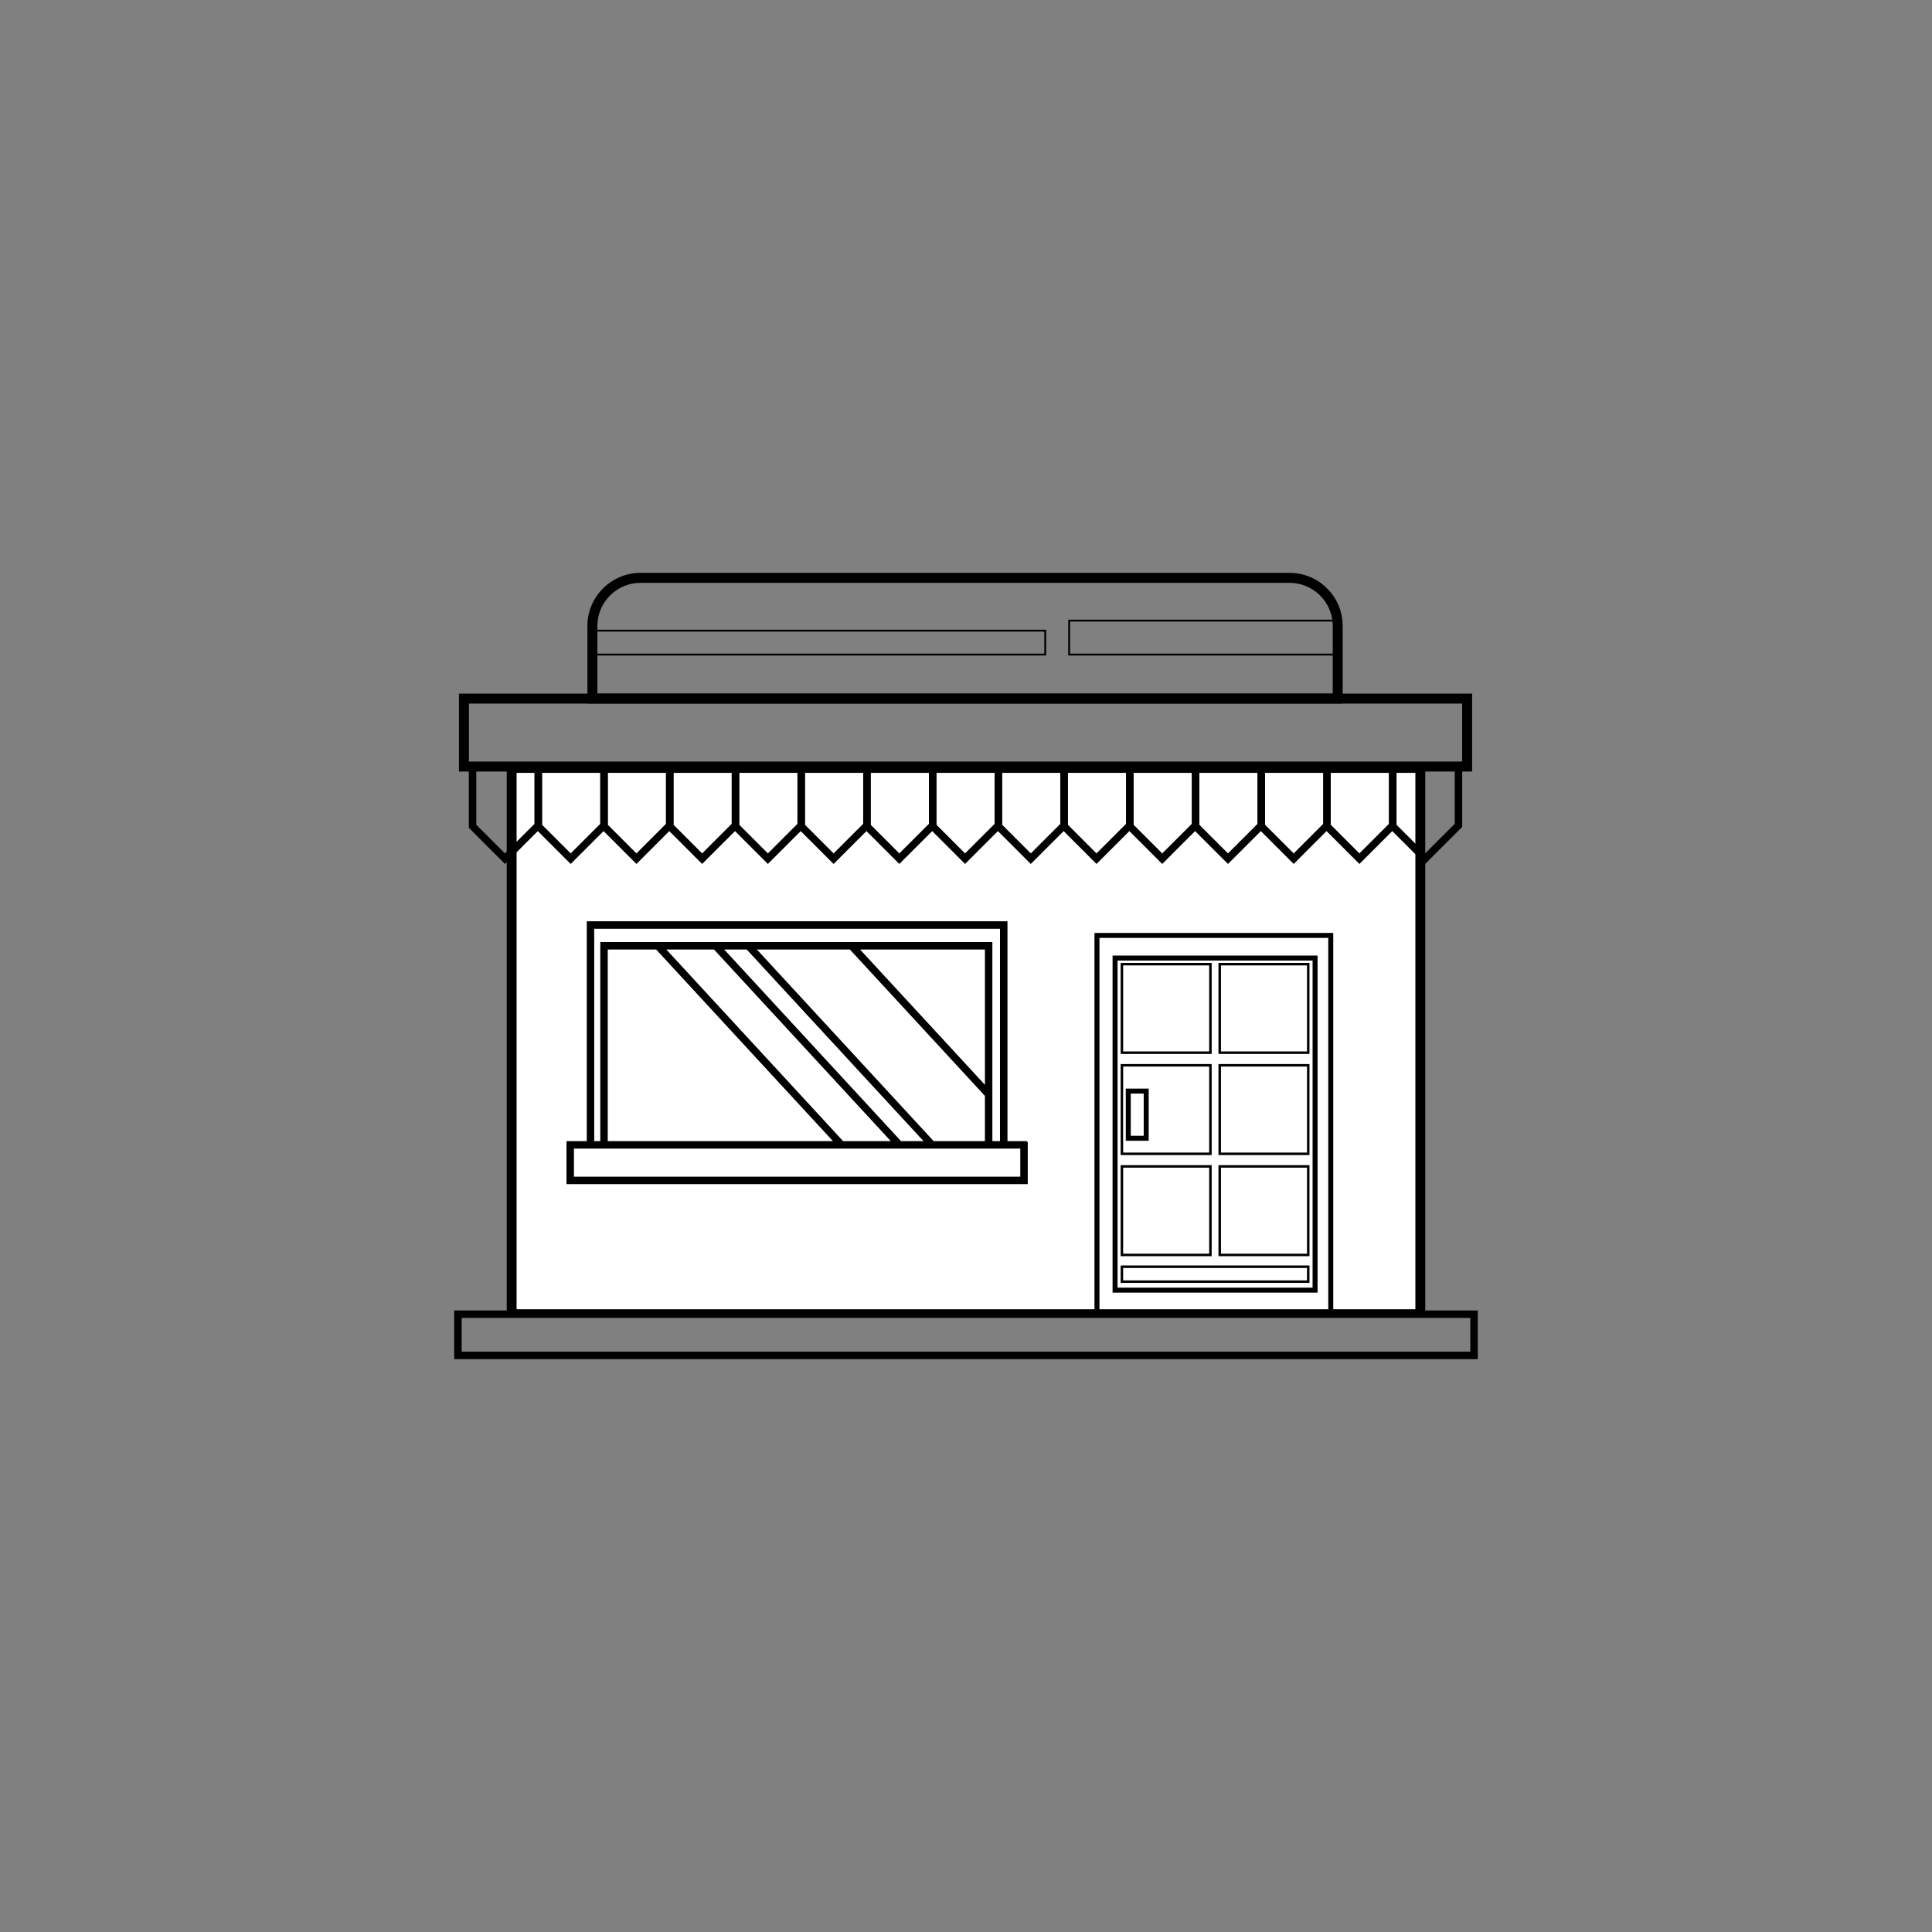 <?xml version="1.0" encoding="utf-8"?>
<!-- Generator: Adobe Illustrator 24.1.2, SVG Export Plug-In . SVG Version: 6.00 Build 0)  -->
<svg version="1.1" id="Layer_1" xmlns="http://www.w3.org/2000/svg" xmlns:xlink="http://www.w3.org/1999/xlink" x="0px" y="0px"
	 viewBox="0 0 1024 1024" style="enable-background:new 0 0 1024 1024;" xml:space="preserve">
<rect x="0" y="0" width="1024" height="1024" fill="#808080" stroke="none"/>
<style type="text/css">
	.st0{fill:#FFFFFF;}
</style>
<g>
	<g>
		<path d="M755.42,694.57V404.39H268.58v290.19h-27.84v25.8h542.52v-25.8H755.42z M273.86,409.66h476.27v284.25H273.86V409.66z
			 M779.3,716.41H244.7v-17.88h534.6V716.41z"/>
		<rect x="273.86" y="409.66" class="st0" width="476.27" height="284.25"/>
	</g>
	<path d="M780.25,408.92h-537v-41.28h537V408.92z M248.53,403.64h526.44v-30.73H248.53V403.64z"/>
	<path d="M711.66,372.91H311.34v-41.14c0-15.52,12.62-28.14,28.14-28.14h344.03c15.52,0,28.14,12.62,28.14,28.14V372.91z
		 M316.62,367.64h389.76v-35.86c0-12.61-10.26-22.86-22.86-22.86H339.48c-12.61,0-22.86,10.26-22.86,22.86V367.64z"/>
	<path d="M554.5,347.43H313.48v-13.66H554.5V347.43z M314.47,346.44h239.03v-11.68H314.47V346.44z"/>
	<path d="M709.51,347.43H566.18v-18.99h143.34V347.43z M567.17,346.44h141.36v-17.01H567.17V346.44z"/>
	<g>
		<path d="M267.64,457.91l-19.15-19.15V404.3h38.79v33.97L267.64,457.91z M252.45,437.13l15.19,15.19l15.69-15.69v-28.37h-30.88
			V437.13z"/>
		<path d="M302.48,457.91l-19.15-19.15V404.3h38.8v33.97L302.48,457.91z M287.29,437.13l15.19,15.19l15.69-15.69v-28.37h-30.88
			V437.13z"/>
		<path d="M337.32,457.91l-19.15-19.15V404.3h38.79v33.97L337.32,457.91z M322.13,437.13l15.19,15.19L353,436.63v-28.37h-30.88
			V437.13z"/>
		<path d="M372.15,457.91L353,438.77V404.3h38.8v33.97L372.15,457.91z M356.96,437.13l15.19,15.19l15.69-15.69v-28.37h-30.88V437.13
			z"/>
		<path d="M406.99,457.91l-19.15-19.15V404.3h38.8v33.97L406.99,457.91z M391.8,437.13l15.19,15.19l15.69-15.69v-28.37H391.8V437.13
			z"/>
		<path d="M441.82,457.91l-19.15-19.15V404.3h38.79v33.97L441.82,457.91z M426.64,437.13l15.19,15.19l15.69-15.69v-28.37h-30.88
			V437.13z"/>
		<path d="M476.66,457.91l-19.15-19.15V404.3h38.8v33.97L476.66,457.91z M461.47,437.13l15.19,15.19l15.69-15.69v-28.37h-30.88
			V437.13z"/>
		<path d="M511.5,457.91l-19.15-19.15V404.3h38.79v33.97L511.5,457.91z M496.31,437.13l15.19,15.19l15.69-15.69v-28.37h-30.88
			V437.13z"/>
		<path d="M546.33,457.91l-19.15-19.15V404.3h38.8v33.97L546.33,457.91z M531.15,437.13l15.19,15.19l15.69-15.69v-28.37h-30.88
			V437.13z"/>
		<path d="M581.17,457.91l-19.15-19.15V404.3h38.8v33.97L581.17,457.91z M565.98,437.13l15.19,15.19l15.69-15.69v-28.37h-30.88
			V437.13z"/>
		<path d="M616.01,457.91l-19.15-19.15V404.3h38.79v33.97L616.01,457.91z M600.82,437.13l15.19,15.19l15.69-15.69v-28.37h-30.88
			V437.13z"/>
		<path d="M650.85,457.91l-19.15-19.15V404.3h38.8v33.97L650.85,457.91z M635.66,437.13l15.19,15.19l15.69-15.69v-28.37h-30.88
			V437.13z"/>
		<path d="M685.68,457.91l-19.15-19.15V404.3h38.79v33.97L685.68,457.91z M670.49,437.13l15.19,15.19l15.69-15.69v-28.37h-30.88
			V437.13z"/>
		<path d="M720.52,457.91l-19.15-19.15V404.3h38.8v33.97L720.52,457.91z M705.33,437.13l15.19,15.19l15.69-15.69v-28.37h-30.88
			V437.13z"/>
		<path d="M755.36,457.91l-19.15-19.15V404.3H775v33.97L755.36,457.91z M740.17,437.13l15.19,15.19l15.69-15.69v-28.37h-30.88
			V437.13z"/>
	</g>
	<path d="M544.15,604.82h-10.17V488.3H311v116.52h-10.75v22.79h244.49v-22.16L544.15,604.82z M314.96,492.26h215.06v112.56h-4.04
		V499.31H318.16v105.51h-3.21V492.26z M353.17,503.26h25.27l93.7,101.55h-25.28L353.17,503.26z M441.48,604.82H322.12V503.26h25.65
		L441.48,604.82z M383.84,503.26h11.94l93.7,101.55h-11.94L383.84,503.26z M401.16,503.26h49.29l71.57,77.58v23.98h-27.16
		L401.16,503.26z M455.85,503.26h66.18v71.72L455.85,503.26z M540.77,623.65H304.2v-14.87h236.57V623.65z"/>
	<g>
		<path d="M706.65,697.12H580.1V494.47h126.55V697.12z M582.74,694.49h121.27V497.11H582.74V694.49z"/>
		<path d="M698.34,685.12H589.69V506.47h108.65V685.12z M592.33,682.48H695.7V509.11H592.33V682.48z"/>
		<path d="M642.21,558.61h-48.24v-48.24h48.24V558.61z M595.29,557.29h45.6v-45.6h-45.6V557.29z"/>
		<path d="M694.05,558.61h-48.24v-48.24h48.24V558.61z M647.14,557.29h45.6v-45.6h-45.6V557.29z"/>
		<path d="M642.21,612.21h-48.24v-48.24h48.24V612.21z M595.29,610.89h45.6v-45.6h-45.6V610.89z"/>
		<path d="M694.05,612.21h-48.24v-48.24h48.24V612.21z M647.14,610.89h45.6v-45.6h-45.6V610.89z"/>
		<path d="M642.21,665.8h-48.24v-48.24h48.24V665.8z M595.29,664.48h45.6v-45.6h-45.6V664.48z"/>
		<path d="M694.05,665.8h-48.24v-48.24h48.24V665.8z M647.14,664.48h45.6v-45.6h-45.6V664.48z"/>
		<path d="M694.05,679.96H593.97v-9.23h100.08V679.96z M595.29,678.64h97.44v-6.59h-97.44V678.64z"/>
		<path d="M608.83,604.62h-12.14v-27.64h12.14V604.62z M599.33,601.98h6.86v-22.36h-6.86V601.98z"/>
	</g>
</g>
</svg>
